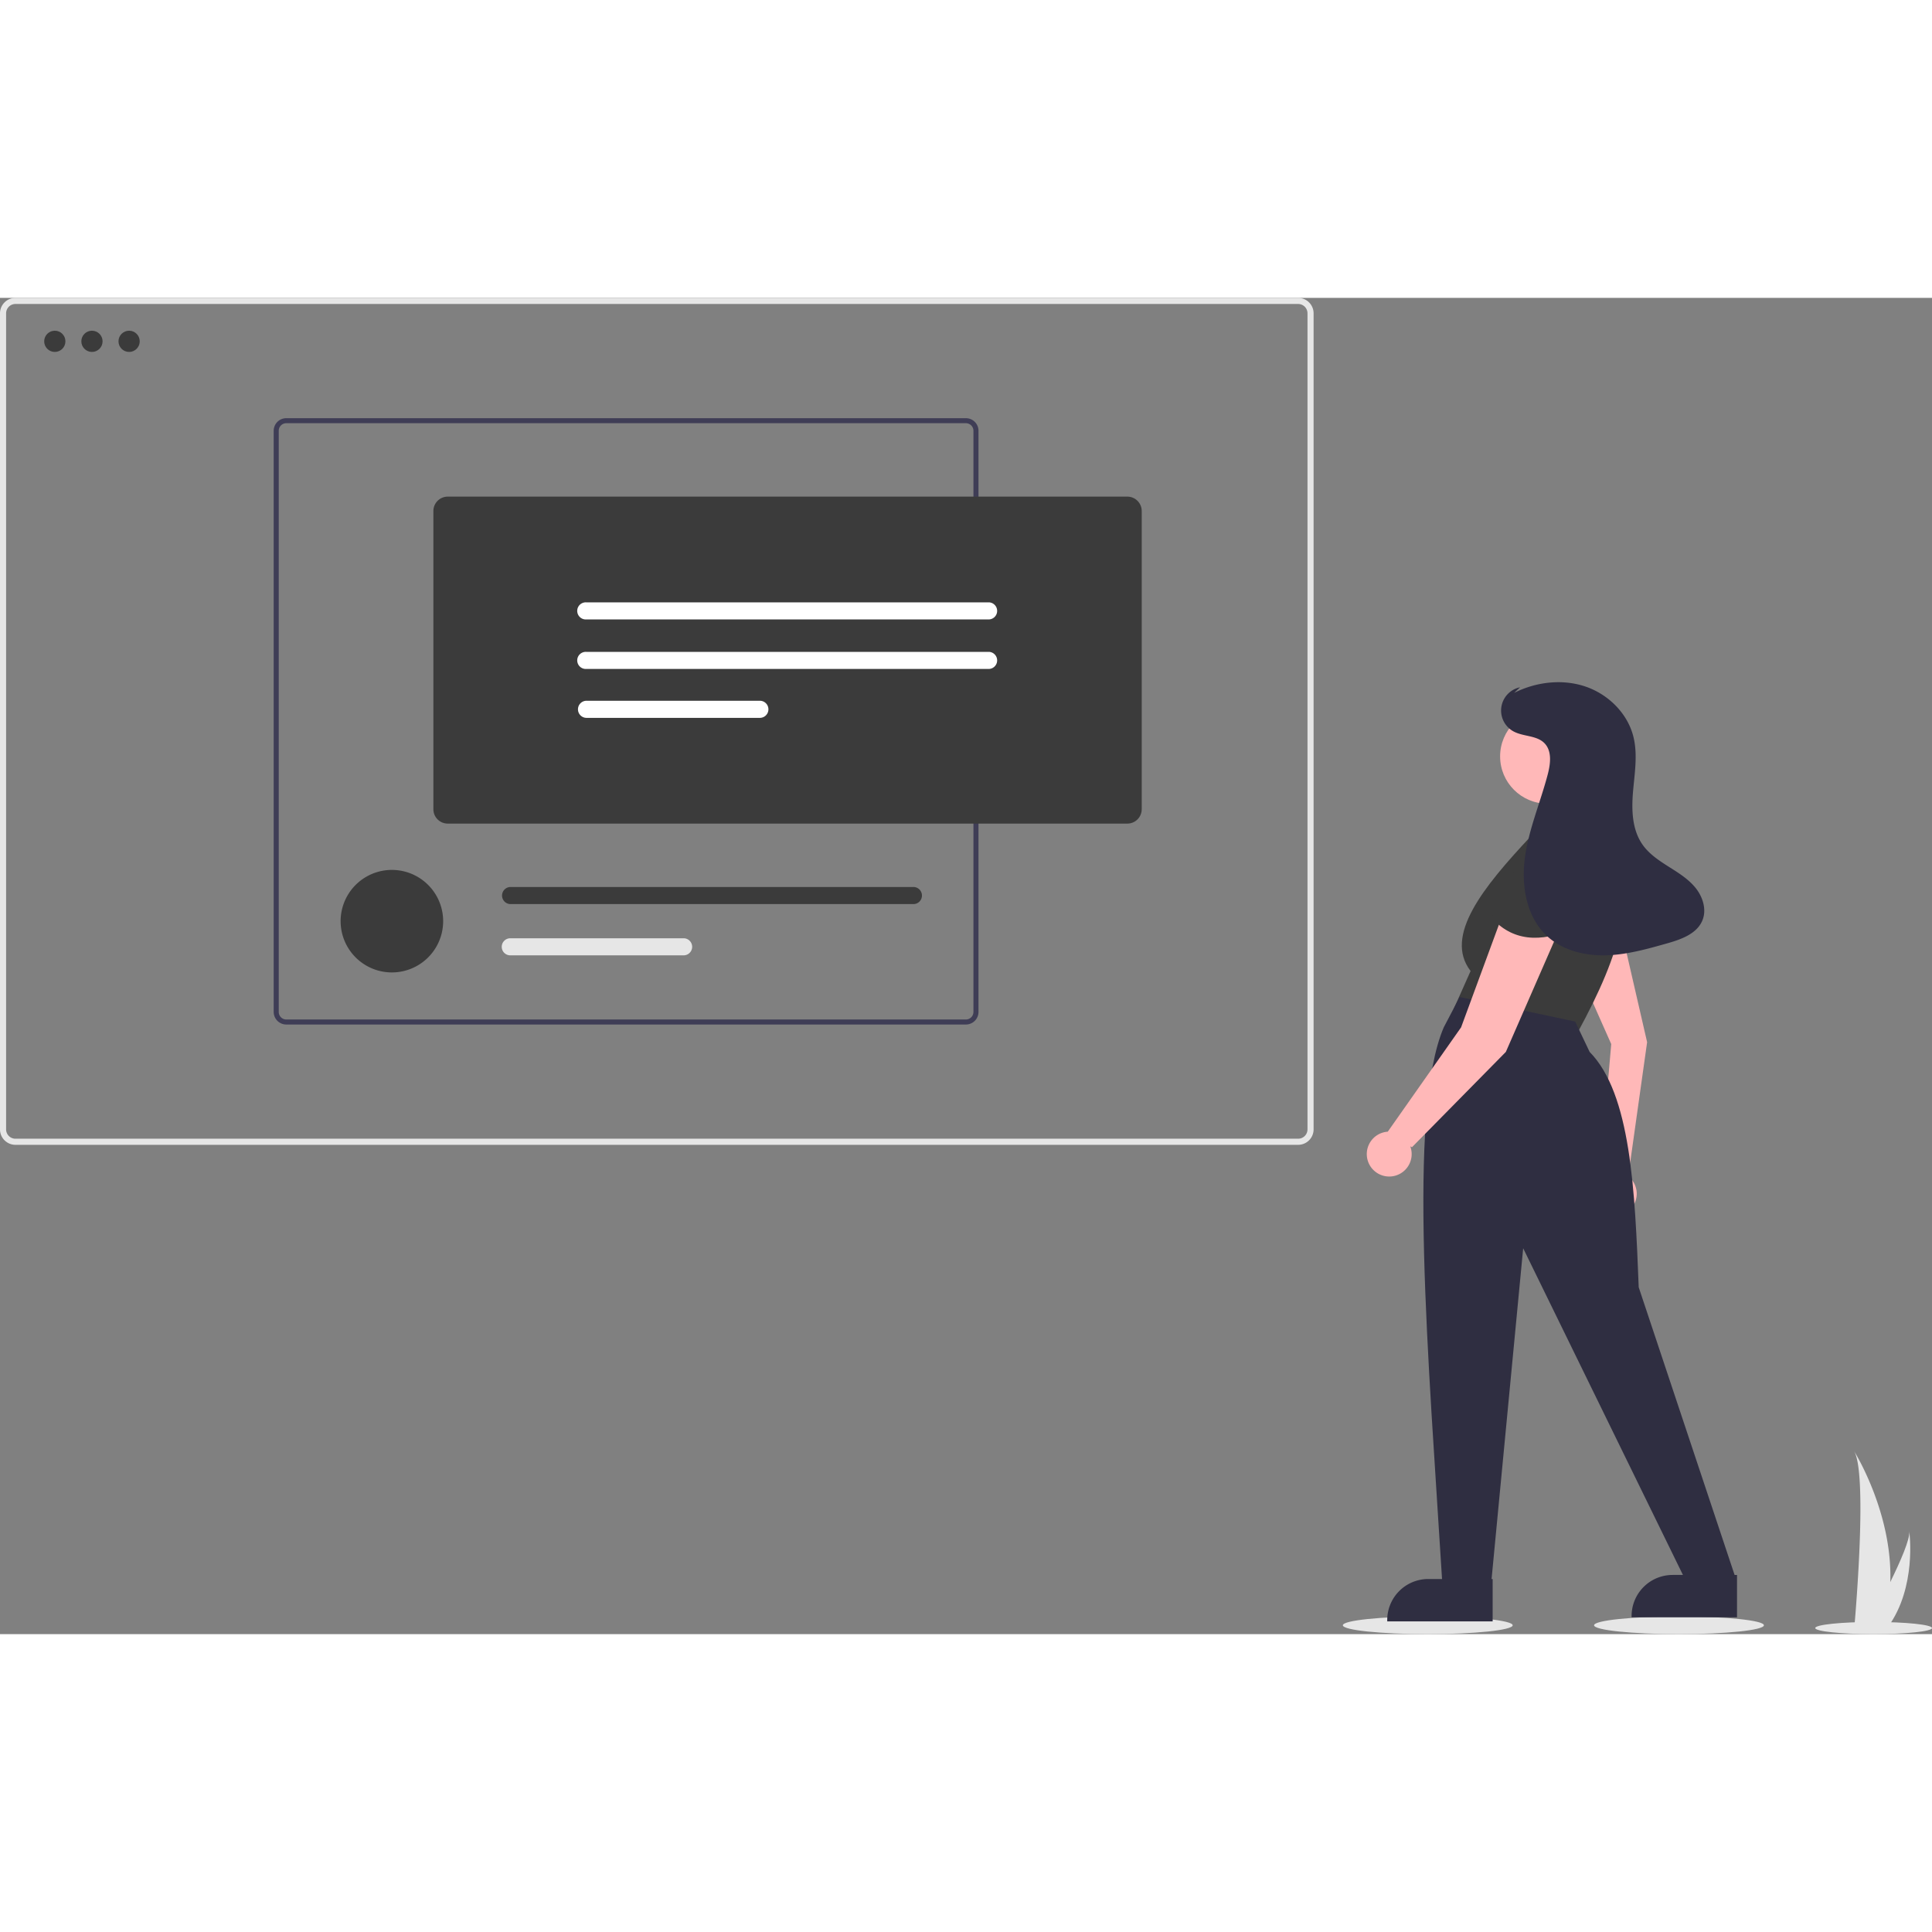 <svg id="a75bc36a-d732-4694-9701-0c8e65c5a43b" data-name="Layer 1" xmlns="http://www.w3.org/2000/svg" width="256" height="256" viewBox="0 0 948.74 656.188"><rect x="0" y="0" width="948.74" height="656.188" fill="#808080" stroke="none"/><path d="M893.483,435.695,916.85,488.328l-5.623,65.093a11.02,11.02,0,1,0,13.175-.803l.916-.161,9.155-65.048-15.1-65.613Z" transform="translate(-125.63 -121.906)" fill="#ffb8b8"/><ellipse id="b78bcc7b-dc51-41b0-8da1-d9ae2dc50050" data-name="Ellipse 432" cx="701.125" cy="651.844" rx="41.704" ry="4.344" fill="#e6e6e6"/><ellipse id="e61ab66d-6414-4e65-834d-738041a766d7" data-name="Ellipse 433" cx="824.498" cy="651.844" rx="41.704" ry="4.344" fill="#e6e6e6"/><ellipse id="b14e1fdf-dcce-4a60-9ebe-71ac2d975d4d" data-name="Ellipse 434" cx="920.069" cy="653.201" rx="28.671" ry="2.987" fill="#e6e6e6"/><path id="b155b0ed-0d8b-4bf4-9d1d-fec88f99f221" data-name="Path 2215" d="M1053.9,752.469a79.301,79.301,0,0,1-3.7,21.921c-.052.165-.106.327-.16.492h-13.824c.015-.147.03-.312.044-.492.922-10.6,6.236-75.092-.118-86.121C1036.7,689.163,1054.976,718.798,1053.9,752.469Z" transform="translate(-125.63 -121.906)" fill="#e6e6e6"/><path id="be40ba6a-ff22-46fc-b19c-3116db10fbe1" data-name="Path 2216" d="M1052.867,774.39q-.174.247-.359.492h-10.371c.079-.14.17-.3.275-.492,1.713-3.092,6.784-12.337,11.492-21.921,5.059-10.3,9.7-20.99,9.309-24.859C1063.334,728.483,1066.834,755.084,1052.867,774.39Z" transform="translate(-125.63 -121.906)" fill="#e6e6e6"/><path id="eeaf384e-0545-4292-b8fb-facd94914478" data-name="Path 2217" d="M763.112,537.816h-629.9a7.591,7.591,0,0,1-7.582-7.582V129.488a7.59,7.59,0,0,1,7.582-7.582h629.9a7.59,7.59,0,0,1,7.582,7.582V530.234A7.591,7.591,0,0,1,763.112,537.816Zm-629.9-412.91a4.587,4.587,0,0,0-4.582,4.582V530.234a4.587,4.587,0,0,0,4.582,4.582h629.9a4.587,4.587,0,0,0,4.582-4.582V129.488a4.587,4.587,0,0,0-4.582-4.582Z" transform="translate(-125.63 -121.906)" fill="#e6e6e6"/><path id="fa4958e0-769a-4069-95d8-47331dde78e6" data-name="Path 2218" d="M599.955,180.987H266.213a6.189,6.189,0,0,0-6.182,6.182V472.552a6.189,6.189,0,0,0,6.182,6.182H599.955a6.189,6.189,0,0,0,6.182-6.182V187.169A6.189,6.189,0,0,0,599.955,180.987Zm3.7,291.566a3.718,3.718,0,0,1-3.7,3.716H266.213a3.711,3.711,0,0,1-3.7-3.716V187.169a3.711,3.711,0,0,1,3.7-3.716H599.955a3.718,3.718,0,0,1,3.7,3.716Z" transform="translate(-125.63 -121.906)" fill="#3f3d56"/><path id="b96bbff1-710e-4cf9-8f0a-207f6a2454c7" data-name="Path 2219" d="M343.249,427.991c0,.44-.012.88-.035,1.308a25.175,25.175,0,0,1-50.281,0c-.023-.428-.035-.868-.035-1.308a25.175,25.175,0,0,1,50.35,0Z" transform="translate(-125.63 -121.906)" fill="#3b3b3b"/><path id="a99625a5-8e94-4aa2-927a-7cc58a47d0f9" data-name="Path 2220" d="M574.021,411.204H376.21a4.2,4.2,0,0,0,0,8.394H574.021a4.2,4.2,0,0,0,.317-8.394Q574.18,411.198,574.021,411.204Z" transform="translate(-125.63 -121.906)" fill="#3b3b3b"/><path id="f2e8dd5a-2c6f-4c4a-9a4a-91faa08ec764" data-name="Path 2221" d="M461.327,436.384H376.21a4.191,4.191,0,0,0,0,8.382h85.117a4.191,4.191,0,0,0,.014-8.382Z" transform="translate(-125.63 -121.906)" fill="#e6e6e6"/><path id="b0d633b1-50f0-455b-880b-69d0ec30b218" data-name="Path 2222" d="M679.244,380.069H345.5a7.057,7.057,0,0,1-7.049-7.049V226.554a7.057,7.057,0,0,1,7.049-7.049H679.24a7.057,7.057,0,0,1,7.049,7.049V373.016A7.057,7.057,0,0,1,679.244,380.069Z" transform="translate(-125.63 -121.906)" fill="#3b3b3b"/><path id="a4d76c33-4002-4242-b64e-8bf1a807cbd3" data-name="Path 2223" d="M413.471,271.424a4.2,4.2,0,0,0-.367,8.392q.183.008.367,0H611.278a4.2,4.2,0,0,0,0-8.392Z" transform="translate(-125.63 -121.906)" fill="#fff"/><path id="a4bd9330-30bf-4fe3-97b2-bd8f02deaa7a" data-name="Path 2224" d="M413.471,295.737a4.2,4.2,0,0,0-.367,8.392q.183.008.367,0H611.278a4.2,4.2,0,0,0,0-8.392Z" transform="translate(-125.63 -121.906)" fill="#fff"/><path id="f4033984-e442-4bd8-ab2d-9d91ebc99eb7" data-name="Path 2225" d="M413.471,319.754a4.2,4.2,0,0,0,0,8.392h85.117a4.2,4.2,0,1,0,.367-8.392q-.183-.008-.367,0Z" transform="translate(-125.63 -121.906)" fill="#fff"/><circle id="f8f82ae4-70bd-49d3-8148-f9c9501b42d9" data-name="Ellipse 435" cx="26.913" cy="21.337" r="5.213" fill="#3b3b3b"/><circle id="fa464750-9ca1-4e8d-97b4-cb58e01582d0" data-name="Ellipse 436" cx="45.158" cy="21.337" r="5.213" fill="#3b3b3b"/><circle id="a6e2f59b-2266-45a7-a68c-25353aee0074" data-name="Ellipse 437" cx="63.403" cy="21.337" r="5.213" fill="#3b3b3b"/><circle id="f535a5d2-8502-4b05-b17c-60a180e2caaa" data-name="Ellipse 438" cx="759.876" cy="225.16" r="23.221" fill="#ffb8b8"/><path id="a6ce20f5-c5fa-405c-86dd-46bb39d2c055" data-name="Path 2228" d="M839.577,470.903l60.987,11.346c20.561-37.668,31.9-71.681,12.765-93.608l-36.167-2.128c-23.109,24.712-42.654,48.694-29.374,65.954Z" transform="translate(-125.63 -121.906)" fill="#3b3b3b"/><path id="af3567e9-adb8-4eb6-a03d-f215f48a4fbf" data-name="Path 2229" d="M893.886,441.326c13.957,5.34,26.911.7,38.8-14.521l-17.622-34-22.455,4.45Z" transform="translate(-125.63 -121.906)" fill="#3b3b3b"/><path id="bace76f9-9256-4201-a271-96ace1a4e0ec" data-name="Path 2230" d="M833.9,753.146l24.111-1.24,15.6-163.283,79.425,162.4,24.82-.709L930.348,607.769c-1.875-47.556-3.835-94.988-24.111-115.592l-7.091-14.892-56.732-12.056-7.8,14.892C816.527,522.354,827.146,643.024,833.9,753.146Z" transform="translate(-125.63 -121.906)" fill="#2f2e41"/><path d="M862.976,426.228l-19.856,53.9L807.115,531.365a11.02,11.02,0,1,0,11.062,7.202l.832.416,46.095-46.8,26.948-61.7Z" transform="translate(-125.63 -121.906)" fill="#ffb8b8"/><path id="a8f9c73a-9317-4677-96f1-9f40fb1bc65c" data-name="Path 2233" d="M858.015,426.227c9.934,11.164,23.57,13,41.131,4.964V392.897l-21.984-6.382Z" transform="translate(-125.63 -121.906)" fill="#3b3b3b"/><path d="M958.333,411.728c-3.531-4.417-8.459-7.453-13.237-10.475-4.778-3.022-9.631-6.233-12.878-10.863-5.181-7.388-5.428-17.105-4.655-26.095s2.355-18.173.164-26.927c-2.898-11.58-12.493-20.956-23.829-24.695-11.336-3.739-24.086-2.143-34.75,3.221l2.931-2.767a11.664,11.664,0,0,0-3.279,21.637c4.811,2.653,11.365,1.893,15.23,5.793,3.805,3.845,3.008,10.156,1.634,15.388-3.555,13.544-9.193,26.582-11.146,40.444-1.953,13.862.516,29.394,10.8,38.894,7.561,6.983,18.303,9.677,28.592,9.471,10.289-.206,20.329-3.021,30.229-5.821,6.945-1.962,14.78-4.684,17.5-11.372C963.769,422.328,961.864,416.145,958.333,411.728Z" transform="translate(-125.63 -121.906)" fill="#2f2e41"/><path d="M858.62,771.836l-51.769-.002v-.655a20.151,20.151,0,0,1,20.15-20.15h.001l31.619.001Z" transform="translate(-125.63 -121.906)" fill="#2f2e41"/><path d="M978.62,769.836l-51.769-.002v-.655a20.151,20.151,0,0,1,20.15-20.15h.001l31.619.001Z" transform="translate(-125.63 -121.906)" fill="#2f2e41"/></svg>